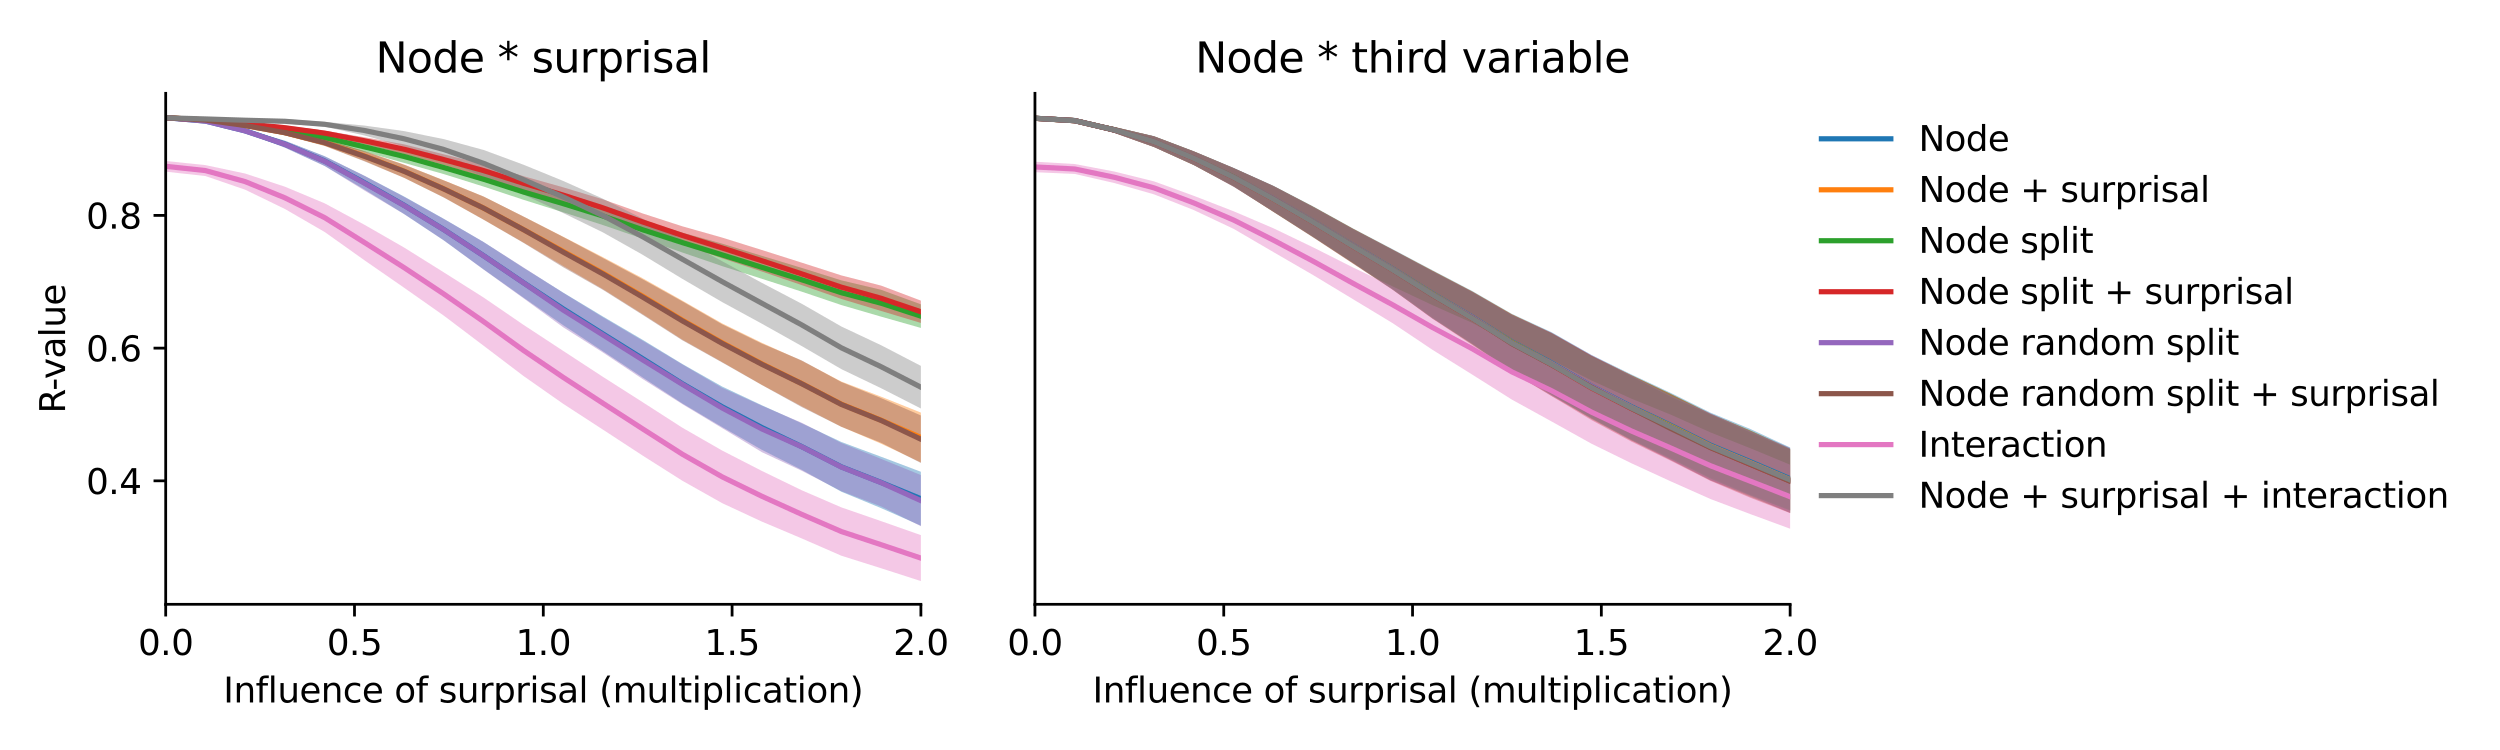 <?xml version="1.0" encoding="utf-8" standalone="no"?>
<!DOCTYPE svg PUBLIC "-//W3C//DTD SVG 1.1//EN"
  "http://www.w3.org/Graphics/SVG/1.1/DTD/svg11.dtd">
<svg xmlns:xlink="http://www.w3.org/1999/xlink" width="720pt" height="216pt" viewBox="0 0 720 216" xmlns="http://www.w3.org/2000/svg" version="1.1">
 <defs>
  <style type="text/css">*{stroke-linejoin: round; stroke-linecap: butt}</style>
 </defs>
 <g id="figure_1">
  <g id="patch_1">
   <path d="M 0 216 
L 720 216 
L 720 0 
L 0 0 
z
" style="fill: #ffffff"/>
  </g>
  <g id="axes_1">
   <g id="patch_2">
    <path d="M 47.72 174.04 
L 265.215 174.04 
L 265.215 26.88 
L 47.72 26.88 
z
" style="fill: #ffffff"/>
   </g>
   <g id="PolyCollection_1">
    <path d="M 47.72 33.569 
L 47.72 34.201 
L 59.167 35.24 
L 70.614 38.152 
L 82.061 42.5 
L 93.508 47.788 
L 104.956 54.588 
L 116.403 61.65 
L 127.85 69.247 
L 139.297 77.588 
L 150.744 85.704 
L 162.191 93.646 
L 173.638 101.164 
L 185.085 108.717 
L 196.532 116.21 
L 207.979 122.993 
L 219.427 129.558 
L 230.874 135.312 
L 242.321 141.621 
L 253.768 146.35 
L 265.215 151.401 
L 265.215 135.866 
L 265.215 135.866 
L 253.768 131.548 
L 242.321 127.294 
L 230.874 121.908 
L 219.427 116.721 
L 207.979 111.325 
L 196.532 104.841 
L 185.085 97.871 
L 173.638 91.15 
L 162.191 84.263 
L 150.744 77.118 
L 139.297 69.728 
L 127.85 63.036 
L 116.403 56.607 
L 104.956 50.636 
L 93.508 44.972 
L 82.061 40.522 
L 70.614 37.219 
L 59.167 34.47 
L 47.72 33.569 
z
" clip-path="url(#p996a984c5a)" style="fill: #1f77b4; fill-opacity: 0.4"/>
   </g>
   <g id="PolyCollection_2">
    <path d="M 47.72 33.581 
L 47.72 34.223 
L 59.167 34.989 
L 70.614 36.573 
L 82.061 38.958 
L 93.508 42.008 
L 104.956 46.34 
L 116.403 51.205 
L 127.85 56.854 
L 139.297 63.262 
L 150.744 69.837 
L 162.191 76.604 
L 173.638 83.268 
L 185.085 90.475 
L 196.532 97.828 
L 207.979 104.267 
L 219.427 110.842 
L 230.874 116.995 
L 242.321 122.903 
L 253.768 127.798 
L 265.215 133.172 
L 265.215 118.822 
L 265.215 118.822 
L 253.768 114.246 
L 242.321 109.896 
L 230.874 103.894 
L 219.427 98.734 
L 207.979 93.142 
L 196.532 86.594 
L 185.085 80.14 
L 173.638 74.07 
L 162.191 68.169 
L 150.744 62.374 
L 139.297 56.62 
L 127.85 51.948 
L 116.403 47.408 
L 104.956 43.527 
L 93.508 40.11 
L 82.061 37.456 
L 70.614 35.711 
L 59.167 34.137 
L 47.72 33.581 
z
" clip-path="url(#p996a984c5a)" style="fill: #ff7f0e; fill-opacity: 0.4"/>
   </g>
   <g id="PolyCollection_3">
    <path d="M 47.72 33.586 
L 47.72 34.217 
L 59.167 35.044 
L 70.614 36.494 
L 82.061 38.425 
L 93.508 40.63 
L 104.956 43.727 
L 116.403 46.923 
L 127.85 50.154 
L 139.297 53.745 
L 150.744 57.538 
L 162.191 61.138 
L 173.638 64.821 
L 185.085 68.744 
L 196.532 72.73 
L 207.979 76.648 
L 219.427 80.296 
L 230.874 83.99 
L 242.321 87.861 
L 253.768 91.2 
L 265.215 94.447 
L 265.215 87.654 
L 265.215 87.654 
L 253.768 83.46 
L 242.321 80.747 
L 230.874 77.144 
L 219.427 73.681 
L 207.979 70.168 
L 196.532 67.015 
L 185.085 63.604 
L 173.638 59.603 
L 162.191 56.155 
L 150.744 53.043 
L 139.297 49.517 
L 127.85 46.385 
L 116.403 43.223 
L 104.956 40.859 
L 93.508 38.571 
L 82.061 36.835 
L 70.614 35.631 
L 59.167 34.256 
L 47.72 33.586 
z
" clip-path="url(#p996a984c5a)" style="fill: #2ca02c; fill-opacity: 0.4"/>
   </g>
   <g id="PolyCollection_4">
    <path d="M 47.72 33.596 
L 47.72 34.236 
L 59.167 34.953 
L 70.614 36.036 
L 82.061 37.464 
L 93.508 39.027 
L 104.956 41.574 
L 116.403 44.382 
L 127.85 47.496 
L 139.297 51.014 
L 150.744 54.816 
L 162.191 58.438 
L 173.638 62.318 
L 185.085 66.374 
L 196.532 70.438 
L 207.979 74.398 
L 219.427 78.206 
L 230.874 82.108 
L 242.321 86.109 
L 253.768 89.569 
L 265.215 93.008 
L 265.215 86.58 
L 265.215 86.58 
L 253.768 82.259 
L 242.321 79.32 
L 230.874 75.636 
L 219.427 72.006 
L 207.979 68.421 
L 196.532 65.181 
L 185.085 61.473 
L 173.638 57.415 
L 162.191 53.948 
L 150.744 50.733 
L 139.297 47.268 
L 127.85 44.465 
L 116.403 41.583 
L 104.956 39.524 
L 93.508 37.659 
L 82.061 36.114 
L 70.614 35.213 
L 59.167 34.116 
L 47.72 33.596 
z
" clip-path="url(#p996a984c5a)" style="fill: #d62728; fill-opacity: 0.4"/>
   </g>
   <g id="PolyCollection_5">
    <path d="M 47.72 33.581 
L 47.72 34.209 
L 59.167 35.249 
L 70.614 38.164 
L 82.061 42.551 
L 93.508 47.826 
L 104.956 54.882 
L 116.403 61.674 
L 127.85 69.256 
L 139.297 77.657 
L 150.744 85.891 
L 162.191 94.249 
L 173.638 101.522 
L 185.085 109.165 
L 196.532 116.402 
L 207.979 123.298 
L 219.427 130.233 
L 230.874 135.577 
L 242.321 141.467 
L 253.768 145.864 
L 265.215 151.555 
L 265.215 136.82 
L 265.215 136.82 
L 253.768 132.164 
L 242.321 127.584 
L 230.874 121.744 
L 219.427 116.854 
L 207.979 111.694 
L 196.532 104.966 
L 185.085 98.126 
L 173.638 91.382 
L 162.191 84.335 
L 150.744 77.008 
L 139.297 69.722 
L 127.85 63.095 
L 116.403 56.719 
L 104.956 50.63 
L 93.508 45.067 
L 82.061 40.554 
L 70.614 37.251 
L 59.167 34.501 
L 47.72 33.581 
z
" clip-path="url(#p996a984c5a)" style="fill: #9467bd; fill-opacity: 0.4"/>
   </g>
   <g id="PolyCollection_6">
    <path d="M 47.72 33.593 
L 47.72 34.231 
L 59.167 34.997 
L 70.614 36.596 
L 82.061 38.98 
L 93.508 42.041 
L 104.956 46.466 
L 116.403 51.239 
L 127.85 56.912 
L 139.297 63.294 
L 150.744 69.939 
L 162.191 76.967 
L 173.638 83.477 
L 185.085 90.694 
L 196.532 98.026 
L 207.979 104.4 
L 219.427 110.9 
L 230.874 117.228 
L 242.321 122.938 
L 253.768 127.538 
L 265.215 133.339 
L 265.215 119.656 
L 265.215 119.656 
L 253.768 114.66 
L 242.321 110.036 
L 230.874 103.791 
L 219.427 98.96 
L 207.979 93.393 
L 196.532 86.813 
L 185.085 80.441 
L 173.638 74.327 
L 162.191 68.245 
L 150.744 62.347 
L 139.297 56.615 
L 127.85 51.973 
L 116.403 47.454 
L 104.956 43.561 
L 93.508 40.149 
L 82.061 37.469 
L 70.614 35.726 
L 59.167 34.165 
L 47.72 33.593 
z
" clip-path="url(#p996a984c5a)" style="fill: #8c564b; fill-opacity: 0.4"/>
   </g>
   <g id="PolyCollection_7">
    <path d="M 47.72 46.365 
L 47.72 49.442 
L 59.167 50.704 
L 70.614 54.639 
L 82.061 60.193 
L 93.508 66.82 
L 104.956 74.956 
L 116.403 82.883 
L 127.85 90.929 
L 139.297 99.585 
L 150.744 108.272 
L 162.191 116.293 
L 173.638 123.732 
L 185.085 131.212 
L 196.532 138.463 
L 207.979 144.906 
L 219.427 150.228 
L 230.874 155.058 
L 242.321 160.053 
L 253.768 163.664 
L 265.215 167.351 
L 265.215 154.12 
L 265.215 154.12 
L 253.768 150.092 
L 242.321 146.128 
L 230.874 141.189 
L 219.427 135.633 
L 207.979 129.758 
L 196.532 123.191 
L 185.085 115.829 
L 173.638 108.536 
L 162.191 101.054 
L 150.744 93.542 
L 139.297 85.703 
L 127.85 78.462 
L 116.403 71.302 
L 104.956 64.729 
L 93.508 58.562 
L 82.061 53.77 
L 70.614 49.98 
L 59.167 47.554 
L 47.72 46.365 
z
" clip-path="url(#p996a984c5a)" style="fill: #e377c2; fill-opacity: 0.4"/>
   </g>
   <g id="PolyCollection_8">
    <path d="M 47.72 33.592 
L 47.72 34.249 
L 59.167 34.686 
L 70.614 34.991 
L 82.061 35.564 
L 93.508 36.482 
L 104.956 39.02 
L 116.403 42.199 
L 127.85 46.061 
L 139.297 50.909 
L 150.744 56.031 
L 162.191 61.357 
L 173.638 66.93 
L 185.085 73.378 
L 196.532 80.322 
L 207.979 86.998 
L 219.427 93.234 
L 230.874 99.651 
L 242.321 106.318 
L 253.768 111.815 
L 265.215 117.65 
L 265.215 105.377 
L 265.215 105.377 
L 253.768 99.432 
L 242.321 94.038 
L 230.874 87.468 
L 219.427 81.471 
L 207.979 75.231 
L 196.532 69.007 
L 185.085 62.97 
L 173.638 57.233 
L 162.191 52.109 
L 150.744 47.433 
L 139.297 43.199 
L 127.85 40.075 
L 116.403 37.762 
L 104.956 36.16 
L 93.508 35.109 
L 82.061 34.3 
L 70.614 34.263 
L 59.167 33.827 
L 47.72 33.592 
z
" clip-path="url(#p996a984c5a)" style="fill: #7f7f7f; fill-opacity: 0.4"/>
   </g>
   <g id="matplotlib.axis_1">
    <g id="xtick_1">
     <g id="line2d_1">
      <defs>
       <path id="m69eed1c8cd" d="M 0 0 
L 0 3.5 
" style="stroke: #000000; stroke-width: 0.8"/>
      </defs>
      <g>
       <use xlink:href="#m69eed1c8cd" x="47.72" y="174.04" style="stroke: #000000; stroke-width: 0.8"/>
      </g>
     </g>
     <g id="text_1">
      <!-- 0.0 -->
      <g transform="translate(39.768 188.638)scale(0.1 -0.1)">
       <defs>
        <path id="DejaVuSans-30" d="M 2034 4250 
Q 1547 4250 1301 3770 
Q 1056 3291 1056 2328 
Q 1056 1369 1301 889 
Q 1547 409 2034 409 
Q 2525 409 2770 889 
Q 3016 1369 3016 2328 
Q 3016 3291 2770 3770 
Q 2525 4250 2034 4250 
z
M 2034 4750 
Q 2819 4750 3233 4129 
Q 3647 3509 3647 2328 
Q 3647 1150 3233 529 
Q 2819 -91 2034 -91 
Q 1250 -91 836 529 
Q 422 1150 422 2328 
Q 422 3509 836 4129 
Q 1250 4750 2034 4750 
z
" transform="scale(0.016)"/>
        <path id="DejaVuSans-2e" d="M 684 794 
L 1344 794 
L 1344 0 
L 684 0 
L 684 794 
z
" transform="scale(0.016)"/>
       </defs>
       <use xlink:href="#DejaVuSans-30"/>
       <use xlink:href="#DejaVuSans-2e" x="63.623"/>
       <use xlink:href="#DejaVuSans-30" x="95.41"/>
      </g>
     </g>
    </g>
    <g id="xtick_2">
     <g id="line2d_2">
      <g>
       <use xlink:href="#m69eed1c8cd" x="102.094" y="174.04" style="stroke: #000000; stroke-width: 0.8"/>
      </g>
     </g>
     <g id="text_2">
      <!-- 0.5 -->
      <g transform="translate(94.142 188.638)scale(0.1 -0.1)">
       <defs>
        <path id="DejaVuSans-35" d="M 691 4666 
L 3169 4666 
L 3169 4134 
L 1269 4134 
L 1269 2991 
Q 1406 3038 1543 3061 
Q 1681 3084 1819 3084 
Q 2600 3084 3056 2656 
Q 3513 2228 3513 1497 
Q 3513 744 3044 326 
Q 2575 -91 1722 -91 
Q 1428 -91 1123 -41 
Q 819 9 494 109 
L 494 744 
Q 775 591 1075 516 
Q 1375 441 1709 441 
Q 2250 441 2565 725 
Q 2881 1009 2881 1497 
Q 2881 1984 2565 2268 
Q 2250 2553 1709 2553 
Q 1456 2553 1204 2497 
Q 953 2441 691 2322 
L 691 4666 
z
" transform="scale(0.016)"/>
       </defs>
       <use xlink:href="#DejaVuSans-30"/>
       <use xlink:href="#DejaVuSans-2e" x="63.623"/>
       <use xlink:href="#DejaVuSans-35" x="95.41"/>
      </g>
     </g>
    </g>
    <g id="xtick_3">
     <g id="line2d_3">
      <g>
       <use xlink:href="#m69eed1c8cd" x="156.468" y="174.04" style="stroke: #000000; stroke-width: 0.8"/>
      </g>
     </g>
     <g id="text_3">
      <!-- 1.0 -->
      <g transform="translate(148.516 188.638)scale(0.1 -0.1)">
       <defs>
        <path id="DejaVuSans-31" d="M 794 531 
L 1825 531 
L 1825 4091 
L 703 3866 
L 703 4441 
L 1819 4666 
L 2450 4666 
L 2450 531 
L 3481 531 
L 3481 0 
L 794 0 
L 794 531 
z
" transform="scale(0.016)"/>
       </defs>
       <use xlink:href="#DejaVuSans-31"/>
       <use xlink:href="#DejaVuSans-2e" x="63.623"/>
       <use xlink:href="#DejaVuSans-30" x="95.41"/>
      </g>
     </g>
    </g>
    <g id="xtick_4">
     <g id="line2d_4">
      <g>
       <use xlink:href="#m69eed1c8cd" x="210.841" y="174.04" style="stroke: #000000; stroke-width: 0.8"/>
      </g>
     </g>
     <g id="text_4">
      <!-- 1.5 -->
      <g transform="translate(202.89 188.638)scale(0.1 -0.1)">
       <use xlink:href="#DejaVuSans-31"/>
       <use xlink:href="#DejaVuSans-2e" x="63.623"/>
       <use xlink:href="#DejaVuSans-35" x="95.41"/>
      </g>
     </g>
    </g>
    <g id="xtick_5">
     <g id="line2d_5">
      <g>
       <use xlink:href="#m69eed1c8cd" x="265.215" y="174.04" style="stroke: #000000; stroke-width: 0.8"/>
      </g>
     </g>
     <g id="text_5">
      <!-- 2.0 -->
      <g transform="translate(257.263 188.638)scale(0.1 -0.1)">
       <defs>
        <path id="DejaVuSans-32" d="M 1228 531 
L 3431 531 
L 3431 0 
L 469 0 
L 469 531 
Q 828 903 1448 1529 
Q 2069 2156 2228 2338 
Q 2531 2678 2651 2914 
Q 2772 3150 2772 3378 
Q 2772 3750 2511 3984 
Q 2250 4219 1831 4219 
Q 1534 4219 1204 4116 
Q 875 4013 500 3803 
L 500 4441 
Q 881 4594 1212 4672 
Q 1544 4750 1819 4750 
Q 2544 4750 2975 4387 
Q 3406 4025 3406 3419 
Q 3406 3131 3298 2873 
Q 3191 2616 2906 2266 
Q 2828 2175 2409 1742 
Q 1991 1309 1228 531 
z
" transform="scale(0.016)"/>
       </defs>
       <use xlink:href="#DejaVuSans-32"/>
       <use xlink:href="#DejaVuSans-2e" x="63.623"/>
       <use xlink:href="#DejaVuSans-30" x="95.41"/>
      </g>
     </g>
    </g>
    <g id="text_6">
     <!-- Influence of surprisal (multiplication) -->
     <g transform="translate(64.321 202.317)scale(0.1 -0.1)">
      <defs>
       <path id="DejaVuSans-49" d="M 628 4666 
L 1259 4666 
L 1259 0 
L 628 0 
L 628 4666 
z
" transform="scale(0.016)"/>
       <path id="DejaVuSans-6e" d="M 3513 2113 
L 3513 0 
L 2938 0 
L 2938 2094 
Q 2938 2591 2744 2837 
Q 2550 3084 2163 3084 
Q 1697 3084 1428 2787 
Q 1159 2491 1159 1978 
L 1159 0 
L 581 0 
L 581 3500 
L 1159 3500 
L 1159 2956 
Q 1366 3272 1645 3428 
Q 1925 3584 2291 3584 
Q 2894 3584 3203 3211 
Q 3513 2838 3513 2113 
z
" transform="scale(0.016)"/>
       <path id="DejaVuSans-66" d="M 2375 4863 
L 2375 4384 
L 1825 4384 
Q 1516 4384 1395 4259 
Q 1275 4134 1275 3809 
L 1275 3500 
L 2222 3500 
L 2222 3053 
L 1275 3053 
L 1275 0 
L 697 0 
L 697 3053 
L 147 3053 
L 147 3500 
L 697 3500 
L 697 3744 
Q 697 4328 969 4595 
Q 1241 4863 1831 4863 
L 2375 4863 
z
" transform="scale(0.016)"/>
       <path id="DejaVuSans-6c" d="M 603 4863 
L 1178 4863 
L 1178 0 
L 603 0 
L 603 4863 
z
" transform="scale(0.016)"/>
       <path id="DejaVuSans-75" d="M 544 1381 
L 544 3500 
L 1119 3500 
L 1119 1403 
Q 1119 906 1312 657 
Q 1506 409 1894 409 
Q 2359 409 2629 706 
Q 2900 1003 2900 1516 
L 2900 3500 
L 3475 3500 
L 3475 0 
L 2900 0 
L 2900 538 
Q 2691 219 2414 64 
Q 2138 -91 1772 -91 
Q 1169 -91 856 284 
Q 544 659 544 1381 
z
M 1991 3584 
L 1991 3584 
z
" transform="scale(0.016)"/>
       <path id="DejaVuSans-65" d="M 3597 1894 
L 3597 1613 
L 953 1613 
Q 991 1019 1311 708 
Q 1631 397 2203 397 
Q 2534 397 2845 478 
Q 3156 559 3463 722 
L 3463 178 
Q 3153 47 2828 -22 
Q 2503 -91 2169 -91 
Q 1331 -91 842 396 
Q 353 884 353 1716 
Q 353 2575 817 3079 
Q 1281 3584 2069 3584 
Q 2775 3584 3186 3129 
Q 3597 2675 3597 1894 
z
M 3022 2063 
Q 3016 2534 2758 2815 
Q 2500 3097 2075 3097 
Q 1594 3097 1305 2825 
Q 1016 2553 972 2059 
L 3022 2063 
z
" transform="scale(0.016)"/>
       <path id="DejaVuSans-63" d="M 3122 3366 
L 3122 2828 
Q 2878 2963 2633 3030 
Q 2388 3097 2138 3097 
Q 1578 3097 1268 2742 
Q 959 2388 959 1747 
Q 959 1106 1268 751 
Q 1578 397 2138 397 
Q 2388 397 2633 464 
Q 2878 531 3122 666 
L 3122 134 
Q 2881 22 2623 -34 
Q 2366 -91 2075 -91 
Q 1284 -91 818 406 
Q 353 903 353 1747 
Q 353 2603 823 3093 
Q 1294 3584 2113 3584 
Q 2378 3584 2631 3529 
Q 2884 3475 3122 3366 
z
" transform="scale(0.016)"/>
       <path id="DejaVuSans-20" transform="scale(0.016)"/>
       <path id="DejaVuSans-6f" d="M 1959 3097 
Q 1497 3097 1228 2736 
Q 959 2375 959 1747 
Q 959 1119 1226 758 
Q 1494 397 1959 397 
Q 2419 397 2687 759 
Q 2956 1122 2956 1747 
Q 2956 2369 2687 2733 
Q 2419 3097 1959 3097 
z
M 1959 3584 
Q 2709 3584 3137 3096 
Q 3566 2609 3566 1747 
Q 3566 888 3137 398 
Q 2709 -91 1959 -91 
Q 1206 -91 779 398 
Q 353 888 353 1747 
Q 353 2609 779 3096 
Q 1206 3584 1959 3584 
z
" transform="scale(0.016)"/>
       <path id="DejaVuSans-73" d="M 2834 3397 
L 2834 2853 
Q 2591 2978 2328 3040 
Q 2066 3103 1784 3103 
Q 1356 3103 1142 2972 
Q 928 2841 928 2578 
Q 928 2378 1081 2264 
Q 1234 2150 1697 2047 
L 1894 2003 
Q 2506 1872 2764 1633 
Q 3022 1394 3022 966 
Q 3022 478 2636 193 
Q 2250 -91 1575 -91 
Q 1294 -91 989 -36 
Q 684 19 347 128 
L 347 722 
Q 666 556 975 473 
Q 1284 391 1588 391 
Q 1994 391 2212 530 
Q 2431 669 2431 922 
Q 2431 1156 2273 1281 
Q 2116 1406 1581 1522 
L 1381 1569 
Q 847 1681 609 1914 
Q 372 2147 372 2553 
Q 372 3047 722 3315 
Q 1072 3584 1716 3584 
Q 2034 3584 2315 3537 
Q 2597 3491 2834 3397 
z
" transform="scale(0.016)"/>
       <path id="DejaVuSans-72" d="M 2631 2963 
Q 2534 3019 2420 3045 
Q 2306 3072 2169 3072 
Q 1681 3072 1420 2755 
Q 1159 2438 1159 1844 
L 1159 0 
L 581 0 
L 581 3500 
L 1159 3500 
L 1159 2956 
Q 1341 3275 1631 3429 
Q 1922 3584 2338 3584 
Q 2397 3584 2469 3576 
Q 2541 3569 2628 3553 
L 2631 2963 
z
" transform="scale(0.016)"/>
       <path id="DejaVuSans-70" d="M 1159 525 
L 1159 -1331 
L 581 -1331 
L 581 3500 
L 1159 3500 
L 1159 2969 
Q 1341 3281 1617 3432 
Q 1894 3584 2278 3584 
Q 2916 3584 3314 3078 
Q 3713 2572 3713 1747 
Q 3713 922 3314 415 
Q 2916 -91 2278 -91 
Q 1894 -91 1617 61 
Q 1341 213 1159 525 
z
M 3116 1747 
Q 3116 2381 2855 2742 
Q 2594 3103 2138 3103 
Q 1681 3103 1420 2742 
Q 1159 2381 1159 1747 
Q 1159 1113 1420 752 
Q 1681 391 2138 391 
Q 2594 391 2855 752 
Q 3116 1113 3116 1747 
z
" transform="scale(0.016)"/>
       <path id="DejaVuSans-69" d="M 603 3500 
L 1178 3500 
L 1178 0 
L 603 0 
L 603 3500 
z
M 603 4863 
L 1178 4863 
L 1178 4134 
L 603 4134 
L 603 4863 
z
" transform="scale(0.016)"/>
       <path id="DejaVuSans-61" d="M 2194 1759 
Q 1497 1759 1228 1600 
Q 959 1441 959 1056 
Q 959 750 1161 570 
Q 1363 391 1709 391 
Q 2188 391 2477 730 
Q 2766 1069 2766 1631 
L 2766 1759 
L 2194 1759 
z
M 3341 1997 
L 3341 0 
L 2766 0 
L 2766 531 
Q 2569 213 2275 61 
Q 1981 -91 1556 -91 
Q 1019 -91 701 211 
Q 384 513 384 1019 
Q 384 1609 779 1909 
Q 1175 2209 1959 2209 
L 2766 2209 
L 2766 2266 
Q 2766 2663 2505 2880 
Q 2244 3097 1772 3097 
Q 1472 3097 1187 3025 
Q 903 2953 641 2809 
L 641 3341 
Q 956 3463 1253 3523 
Q 1550 3584 1831 3584 
Q 2591 3584 2966 3190 
Q 3341 2797 3341 1997 
z
" transform="scale(0.016)"/>
       <path id="DejaVuSans-28" d="M 1984 4856 
Q 1566 4138 1362 3434 
Q 1159 2731 1159 2009 
Q 1159 1288 1364 580 
Q 1569 -128 1984 -844 
L 1484 -844 
Q 1016 -109 783 600 
Q 550 1309 550 2009 
Q 550 2706 781 3412 
Q 1013 4119 1484 4856 
L 1984 4856 
z
" transform="scale(0.016)"/>
       <path id="DejaVuSans-6d" d="M 3328 2828 
Q 3544 3216 3844 3400 
Q 4144 3584 4550 3584 
Q 5097 3584 5394 3201 
Q 5691 2819 5691 2113 
L 5691 0 
L 5113 0 
L 5113 2094 
Q 5113 2597 4934 2840 
Q 4756 3084 4391 3084 
Q 3944 3084 3684 2787 
Q 3425 2491 3425 1978 
L 3425 0 
L 2847 0 
L 2847 2094 
Q 2847 2600 2669 2842 
Q 2491 3084 2119 3084 
Q 1678 3084 1418 2786 
Q 1159 2488 1159 1978 
L 1159 0 
L 581 0 
L 581 3500 
L 1159 3500 
L 1159 2956 
Q 1356 3278 1631 3431 
Q 1906 3584 2284 3584 
Q 2666 3584 2933 3390 
Q 3200 3197 3328 2828 
z
" transform="scale(0.016)"/>
       <path id="DejaVuSans-74" d="M 1172 4494 
L 1172 3500 
L 2356 3500 
L 2356 3053 
L 1172 3053 
L 1172 1153 
Q 1172 725 1289 603 
Q 1406 481 1766 481 
L 2356 481 
L 2356 0 
L 1766 0 
Q 1100 0 847 248 
Q 594 497 594 1153 
L 594 3053 
L 172 3053 
L 172 3500 
L 594 3500 
L 594 4494 
L 1172 4494 
z
" transform="scale(0.016)"/>
       <path id="DejaVuSans-29" d="M 513 4856 
L 1013 4856 
Q 1481 4119 1714 3412 
Q 1947 2706 1947 2009 
Q 1947 1309 1714 600 
Q 1481 -109 1013 -844 
L 513 -844 
Q 928 -128 1133 580 
Q 1338 1288 1338 2009 
Q 1338 2731 1133 3434 
Q 928 4138 513 4856 
z
" transform="scale(0.016)"/>
      </defs>
      <use xlink:href="#DejaVuSans-49"/>
      <use xlink:href="#DejaVuSans-6e" x="29.492"/>
      <use xlink:href="#DejaVuSans-66" x="92.871"/>
      <use xlink:href="#DejaVuSans-6c" x="128.076"/>
      <use xlink:href="#DejaVuSans-75" x="155.859"/>
      <use xlink:href="#DejaVuSans-65" x="219.238"/>
      <use xlink:href="#DejaVuSans-6e" x="280.762"/>
      <use xlink:href="#DejaVuSans-63" x="344.141"/>
      <use xlink:href="#DejaVuSans-65" x="399.121"/>
      <use xlink:href="#DejaVuSans-20" x="460.645"/>
      <use xlink:href="#DejaVuSans-6f" x="492.432"/>
      <use xlink:href="#DejaVuSans-66" x="553.613"/>
      <use xlink:href="#DejaVuSans-20" x="588.818"/>
      <use xlink:href="#DejaVuSans-73" x="620.605"/>
      <use xlink:href="#DejaVuSans-75" x="672.705"/>
      <use xlink:href="#DejaVuSans-72" x="736.084"/>
      <use xlink:href="#DejaVuSans-70" x="777.197"/>
      <use xlink:href="#DejaVuSans-72" x="840.674"/>
      <use xlink:href="#DejaVuSans-69" x="881.787"/>
      <use xlink:href="#DejaVuSans-73" x="909.57"/>
      <use xlink:href="#DejaVuSans-61" x="961.67"/>
      <use xlink:href="#DejaVuSans-6c" x="1022.949"/>
      <use xlink:href="#DejaVuSans-20" x="1050.732"/>
      <use xlink:href="#DejaVuSans-28" x="1082.52"/>
      <use xlink:href="#DejaVuSans-6d" x="1121.533"/>
      <use xlink:href="#DejaVuSans-75" x="1218.945"/>
      <use xlink:href="#DejaVuSans-6c" x="1282.324"/>
      <use xlink:href="#DejaVuSans-74" x="1310.107"/>
      <use xlink:href="#DejaVuSans-69" x="1349.316"/>
      <use xlink:href="#DejaVuSans-70" x="1377.1"/>
      <use xlink:href="#DejaVuSans-6c" x="1440.576"/>
      <use xlink:href="#DejaVuSans-69" x="1468.359"/>
      <use xlink:href="#DejaVuSans-63" x="1496.143"/>
      <use xlink:href="#DejaVuSans-61" x="1551.123"/>
      <use xlink:href="#DejaVuSans-74" x="1612.402"/>
      <use xlink:href="#DejaVuSans-69" x="1651.611"/>
      <use xlink:href="#DejaVuSans-6f" x="1679.395"/>
      <use xlink:href="#DejaVuSans-6e" x="1740.576"/>
      <use xlink:href="#DejaVuSans-29" x="1803.955"/>
     </g>
    </g>
   </g>
   <g id="matplotlib.axis_2">
    <g id="ytick_1">
     <g id="line2d_6">
      <defs>
       <path id="mddae60e1ec" d="M 0 0 
L -3.5 0 
" style="stroke: #000000; stroke-width: 0.8"/>
      </defs>
      <g>
       <use xlink:href="#mddae60e1ec" x="47.72" y="138.48" style="stroke: #000000; stroke-width: 0.8"/>
      </g>
     </g>
     <g id="text_7">
      <!-- 0.4 -->
      <g transform="translate(24.817 142.28)scale(0.1 -0.1)">
       <defs>
        <path id="DejaVuSans-34" d="M 2419 4116 
L 825 1625 
L 2419 1625 
L 2419 4116 
z
M 2253 4666 
L 3047 4666 
L 3047 1625 
L 3713 1625 
L 3713 1100 
L 3047 1100 
L 3047 0 
L 2419 0 
L 2419 1100 
L 313 1100 
L 313 1709 
L 2253 4666 
z
" transform="scale(0.016)"/>
       </defs>
       <use xlink:href="#DejaVuSans-30"/>
       <use xlink:href="#DejaVuSans-2e" x="63.623"/>
       <use xlink:href="#DejaVuSans-34" x="95.41"/>
      </g>
     </g>
    </g>
    <g id="ytick_2">
     <g id="line2d_7">
      <g>
       <use xlink:href="#mddae60e1ec" x="47.72" y="100.26" style="stroke: #000000; stroke-width: 0.8"/>
      </g>
     </g>
     <g id="text_8">
      <!-- 0.6 -->
      <g transform="translate(24.817 104.059)scale(0.1 -0.1)">
       <defs>
        <path id="DejaVuSans-36" d="M 2113 2584 
Q 1688 2584 1439 2293 
Q 1191 2003 1191 1497 
Q 1191 994 1439 701 
Q 1688 409 2113 409 
Q 2538 409 2786 701 
Q 3034 994 3034 1497 
Q 3034 2003 2786 2293 
Q 2538 2584 2113 2584 
z
M 3366 4563 
L 3366 3988 
Q 3128 4100 2886 4159 
Q 2644 4219 2406 4219 
Q 1781 4219 1451 3797 
Q 1122 3375 1075 2522 
Q 1259 2794 1537 2939 
Q 1816 3084 2150 3084 
Q 2853 3084 3261 2657 
Q 3669 2231 3669 1497 
Q 3669 778 3244 343 
Q 2819 -91 2113 -91 
Q 1303 -91 875 529 
Q 447 1150 447 2328 
Q 447 3434 972 4092 
Q 1497 4750 2381 4750 
Q 2619 4750 2861 4703 
Q 3103 4656 3366 4563 
z
" transform="scale(0.016)"/>
       </defs>
       <use xlink:href="#DejaVuSans-30"/>
       <use xlink:href="#DejaVuSans-2e" x="63.623"/>
       <use xlink:href="#DejaVuSans-36" x="95.41"/>
      </g>
     </g>
    </g>
    <g id="ytick_3">
     <g id="line2d_8">
      <g>
       <use xlink:href="#mddae60e1ec" x="47.72" y="62.039" style="stroke: #000000; stroke-width: 0.8"/>
      </g>
     </g>
     <g id="text_9">
      <!-- 0.8 -->
      <g transform="translate(24.817 65.839)scale(0.1 -0.1)">
       <defs>
        <path id="DejaVuSans-38" d="M 2034 2216 
Q 1584 2216 1326 1975 
Q 1069 1734 1069 1313 
Q 1069 891 1326 650 
Q 1584 409 2034 409 
Q 2484 409 2743 651 
Q 3003 894 3003 1313 
Q 3003 1734 2745 1975 
Q 2488 2216 2034 2216 
z
M 1403 2484 
Q 997 2584 770 2862 
Q 544 3141 544 3541 
Q 544 4100 942 4425 
Q 1341 4750 2034 4750 
Q 2731 4750 3128 4425 
Q 3525 4100 3525 3541 
Q 3525 3141 3298 2862 
Q 3072 2584 2669 2484 
Q 3125 2378 3379 2068 
Q 3634 1759 3634 1313 
Q 3634 634 3220 271 
Q 2806 -91 2034 -91 
Q 1263 -91 848 271 
Q 434 634 434 1313 
Q 434 1759 690 2068 
Q 947 2378 1403 2484 
z
M 1172 3481 
Q 1172 3119 1398 2916 
Q 1625 2713 2034 2713 
Q 2441 2713 2670 2916 
Q 2900 3119 2900 3481 
Q 2900 3844 2670 4047 
Q 2441 4250 2034 4250 
Q 1625 4250 1398 4047 
Q 1172 3844 1172 3481 
z
" transform="scale(0.016)"/>
       </defs>
       <use xlink:href="#DejaVuSans-30"/>
       <use xlink:href="#DejaVuSans-2e" x="63.623"/>
       <use xlink:href="#DejaVuSans-38" x="95.41"/>
      </g>
     </g>
    </g>
    <g id="text_10">
     <!-- R-value -->
     <g transform="translate(18.737 119.065)rotate(-90)scale(0.1 -0.1)">
      <defs>
       <path id="DejaVuSans-52" d="M 2841 2188 
Q 3044 2119 3236 1894 
Q 3428 1669 3622 1275 
L 4263 0 
L 3584 0 
L 2988 1197 
Q 2756 1666 2539 1819 
Q 2322 1972 1947 1972 
L 1259 1972 
L 1259 0 
L 628 0 
L 628 4666 
L 2053 4666 
Q 2853 4666 3247 4331 
Q 3641 3997 3641 3322 
Q 3641 2881 3436 2590 
Q 3231 2300 2841 2188 
z
M 1259 4147 
L 1259 2491 
L 2053 2491 
Q 2509 2491 2742 2702 
Q 2975 2913 2975 3322 
Q 2975 3731 2742 3939 
Q 2509 4147 2053 4147 
L 1259 4147 
z
" transform="scale(0.016)"/>
       <path id="DejaVuSans-2d" d="M 313 2009 
L 1997 2009 
L 1997 1497 
L 313 1497 
L 313 2009 
z
" transform="scale(0.016)"/>
       <path id="DejaVuSans-76" d="M 191 3500 
L 800 3500 
L 1894 563 
L 2988 3500 
L 3597 3500 
L 2284 0 
L 1503 0 
L 191 3500 
z
" transform="scale(0.016)"/>
      </defs>
      <use xlink:href="#DejaVuSans-52"/>
      <use xlink:href="#DejaVuSans-2d" x="65.482"/>
      <use xlink:href="#DejaVuSans-76" x="98.941"/>
      <use xlink:href="#DejaVuSans-61" x="158.121"/>
      <use xlink:href="#DejaVuSans-6c" x="219.4"/>
      <use xlink:href="#DejaVuSans-75" x="247.184"/>
      <use xlink:href="#DejaVuSans-65" x="310.562"/>
     </g>
    </g>
   </g>
   <g id="line2d_9">
    <path d="M 47.72 33.885 
L 59.167 34.855 
L 70.614 37.686 
L 82.061 41.511 
L 93.508 46.38 
L 104.956 52.612 
L 116.403 59.128 
L 127.85 66.142 
L 139.297 73.658 
L 150.744 81.411 
L 162.191 88.955 
L 173.638 96.157 
L 185.085 103.294 
L 196.532 110.525 
L 207.979 117.159 
L 219.427 123.139 
L 230.874 128.61 
L 242.321 134.458 
L 253.768 138.949 
L 265.215 143.633 
" clip-path="url(#p996a984c5a)" style="fill: none; stroke: #1f77b4; stroke-width: 1.5; stroke-linecap: square"/>
   </g>
   <g id="line2d_10">
    <path d="M 47.72 33.902 
L 59.167 34.563 
L 70.614 36.142 
L 82.061 38.207 
L 93.508 41.059 
L 104.956 44.933 
L 116.403 49.307 
L 127.85 54.401 
L 139.297 59.941 
L 150.744 66.106 
L 162.191 72.386 
L 173.638 78.669 
L 185.085 85.308 
L 196.532 92.211 
L 207.979 98.704 
L 219.427 104.788 
L 230.874 110.444 
L 242.321 116.399 
L 253.768 121.022 
L 265.215 125.997 
" clip-path="url(#p996a984c5a)" style="fill: none; stroke: #ff7f0e; stroke-width: 1.5; stroke-linecap: square"/>
   </g>
   <g id="line2d_11">
    <path d="M 47.72 33.901 
L 59.167 34.65 
L 70.614 36.062 
L 82.061 37.63 
L 93.508 39.6 
L 104.956 42.293 
L 116.403 45.073 
L 127.85 48.269 
L 139.297 51.631 
L 150.744 55.29 
L 162.191 58.647 
L 173.638 62.212 
L 185.085 66.174 
L 196.532 69.873 
L 207.979 73.408 
L 219.427 76.989 
L 230.874 80.567 
L 242.321 84.304 
L 253.768 87.33 
L 265.215 91.051 
" clip-path="url(#p996a984c5a)" style="fill: none; stroke: #2ca02c; stroke-width: 1.5; stroke-linecap: square"/>
   </g>
   <g id="line2d_12">
    <path d="M 47.72 33.916 
L 59.167 34.534 
L 70.614 35.624 
L 82.061 36.789 
L 93.508 38.343 
L 104.956 40.549 
L 116.403 42.983 
L 127.85 45.98 
L 139.297 49.141 
L 150.744 52.774 
L 162.191 56.193 
L 173.638 59.866 
L 185.085 63.924 
L 196.532 67.81 
L 207.979 71.41 
L 219.427 75.106 
L 230.874 78.872 
L 242.321 82.715 
L 253.768 85.914 
L 265.215 89.794 
" clip-path="url(#p996a984c5a)" style="fill: none; stroke: #d62728; stroke-width: 1.5; stroke-linecap: square"/>
   </g>
   <g id="line2d_13">
    <path d="M 47.72 33.895 
L 59.167 34.875 
L 70.614 37.707 
L 82.061 41.552 
L 93.508 46.447 
L 104.956 52.756 
L 116.403 59.196 
L 127.85 66.176 
L 139.297 73.69 
L 150.744 81.45 
L 162.191 89.292 
L 173.638 96.452 
L 185.085 103.645 
L 196.532 110.684 
L 207.979 117.496 
L 219.427 123.544 
L 230.874 128.66 
L 242.321 134.525 
L 253.768 139.014 
L 265.215 144.188 
" clip-path="url(#p996a984c5a)" style="fill: none; stroke: #9467bd; stroke-width: 1.5; stroke-linecap: square"/>
   </g>
   <g id="line2d_14">
    <path d="M 47.72 33.912 
L 59.167 34.581 
L 70.614 36.161 
L 82.061 38.225 
L 93.508 41.095 
L 104.956 45.013 
L 116.403 49.347 
L 127.85 54.443 
L 139.297 59.954 
L 150.744 66.143 
L 162.191 72.606 
L 173.638 78.902 
L 185.085 85.568 
L 196.532 92.42 
L 207.979 98.896 
L 219.427 104.93 
L 230.874 110.51 
L 242.321 116.487 
L 253.768 121.099 
L 265.215 126.497 
" clip-path="url(#p996a984c5a)" style="fill: none; stroke: #8c564b; stroke-width: 1.5; stroke-linecap: square"/>
   </g>
   <g id="line2d_15">
    <path d="M 47.72 47.903 
L 59.167 49.129 
L 70.614 52.31 
L 82.061 56.981 
L 93.508 62.691 
L 104.956 69.843 
L 116.403 77.093 
L 127.85 84.696 
L 139.297 92.644 
L 150.744 100.907 
L 162.191 108.673 
L 173.638 116.134 
L 185.085 123.521 
L 196.532 130.827 
L 207.979 137.332 
L 219.427 142.93 
L 230.874 148.124 
L 242.321 153.09 
L 253.768 156.878 
L 265.215 160.736 
" clip-path="url(#p996a984c5a)" style="fill: none; stroke: #e377c2; stroke-width: 1.5; stroke-linecap: square"/>
   </g>
   <g id="line2d_16">
    <path d="M 47.72 33.921 
L 59.167 34.257 
L 70.614 34.627 
L 82.061 34.932 
L 93.508 35.795 
L 104.956 37.59 
L 116.403 39.981 
L 127.85 43.068 
L 139.297 47.054 
L 150.744 51.732 
L 162.191 56.733 
L 173.638 62.082 
L 185.085 68.174 
L 196.532 74.665 
L 207.979 81.114 
L 219.427 87.352 
L 230.874 93.559 
L 242.321 100.178 
L 253.768 105.624 
L 265.215 111.513 
" clip-path="url(#p996a984c5a)" style="fill: none; stroke: #7f7f7f; stroke-width: 1.5; stroke-linecap: square"/>
   </g>
   <g id="patch_3">
    <path d="M 47.72 174.04 
L 47.72 26.88 
" style="fill: none; stroke: #000000; stroke-width: 0.8; stroke-linejoin: miter; stroke-linecap: square"/>
   </g>
   <g id="patch_4">
    <path d="M 47.72 174.04 
L 265.215 174.04 
" style="fill: none; stroke: #000000; stroke-width: 0.8; stroke-linejoin: miter; stroke-linecap: square"/>
   </g>
   <g id="text_11">
    <!-- Node * surprisal -->
    <g transform="translate(108.186 20.88)scale(0.12 -0.12)">
     <defs>
      <path id="DejaVuSans-4e" d="M 628 4666 
L 1478 4666 
L 3547 763 
L 3547 4666 
L 4159 4666 
L 4159 0 
L 3309 0 
L 1241 3903 
L 1241 0 
L 628 0 
L 628 4666 
z
" transform="scale(0.016)"/>
      <path id="DejaVuSans-64" d="M 2906 2969 
L 2906 4863 
L 3481 4863 
L 3481 0 
L 2906 0 
L 2906 525 
Q 2725 213 2448 61 
Q 2172 -91 1784 -91 
Q 1150 -91 751 415 
Q 353 922 353 1747 
Q 353 2572 751 3078 
Q 1150 3584 1784 3584 
Q 2172 3584 2448 3432 
Q 2725 3281 2906 2969 
z
M 947 1747 
Q 947 1113 1208 752 
Q 1469 391 1925 391 
Q 2381 391 2643 752 
Q 2906 1113 2906 1747 
Q 2906 2381 2643 2742 
Q 2381 3103 1925 3103 
Q 1469 3103 1208 2742 
Q 947 2381 947 1747 
z
" transform="scale(0.016)"/>
      <path id="DejaVuSans-2a" d="M 3009 3897 
L 1888 3291 
L 3009 2681 
L 2828 2375 
L 1778 3009 
L 1778 1831 
L 1422 1831 
L 1422 3009 
L 372 2375 
L 191 2681 
L 1313 3291 
L 191 3897 
L 372 4206 
L 1422 3572 
L 1422 4750 
L 1778 4750 
L 1778 3572 
L 2828 4206 
L 3009 3897 
z
" transform="scale(0.016)"/>
     </defs>
     <use xlink:href="#DejaVuSans-4e"/>
     <use xlink:href="#DejaVuSans-6f" x="74.805"/>
     <use xlink:href="#DejaVuSans-64" x="135.986"/>
     <use xlink:href="#DejaVuSans-65" x="199.463"/>
     <use xlink:href="#DejaVuSans-20" x="260.986"/>
     <use xlink:href="#DejaVuSans-2a" x="292.773"/>
     <use xlink:href="#DejaVuSans-20" x="342.773"/>
     <use xlink:href="#DejaVuSans-73" x="374.561"/>
     <use xlink:href="#DejaVuSans-75" x="426.66"/>
     <use xlink:href="#DejaVuSans-72" x="490.039"/>
     <use xlink:href="#DejaVuSans-70" x="531.152"/>
     <use xlink:href="#DejaVuSans-72" x="594.629"/>
     <use xlink:href="#DejaVuSans-69" x="635.742"/>
     <use xlink:href="#DejaVuSans-73" x="663.525"/>
     <use xlink:href="#DejaVuSans-61" x="715.625"/>
     <use xlink:href="#DejaVuSans-6c" x="776.904"/>
    </g>
   </g>
  </g>
  <g id="axes_2">
   <g id="patch_5">
    <path d="M 298.065 174.04 
L 515.56 174.04 
L 515.56 26.88 
L 298.065 26.88 
z
" style="fill: #ffffff"/>
   </g>
   <g id="PolyCollection_9">
    <path d="M 298.065 33.707 
L 298.065 34.39 
L 309.512 35.2 
L 320.959 38.238 
L 332.406 42.315 
L 343.853 47.503 
L 355.301 53.592 
L 366.748 60.912 
L 378.195 68.166 
L 389.642 75.586 
L 401.089 83.13 
L 412.536 91.343 
L 423.983 98.82 
L 435.43 106.531 
L 446.877 113.392 
L 458.324 120.197 
L 469.772 126.387 
L 481.219 131.863 
L 492.666 137.576 
L 504.113 142.391 
L 515.56 146.861 
L 515.56 128.884 
L 515.56 128.884 
L 504.113 123.56 
L 492.666 118.867 
L 481.219 113.177 
L 469.772 107.81 
L 458.324 102.223 
L 446.877 95.692 
L 435.43 90.402 
L 423.983 83.801 
L 412.536 77.822 
L 401.089 71.764 
L 389.642 65.774 
L 378.195 59.437 
L 366.748 53.502 
L 355.301 48.372 
L 343.853 43.57 
L 332.406 39.225 
L 320.959 36.566 
L 309.512 34.248 
L 298.065 33.707 
z
" clip-path="url(#pd0727b1d41)" style="fill: #1f77b4; fill-opacity: 0.4"/>
   </g>
   <g id="PolyCollection_10">
    <path d="M 298.065 33.724 
L 298.065 34.407 
L 309.512 35.208 
L 320.959 38.249 
L 332.406 42.331 
L 343.853 47.529 
L 355.301 53.64 
L 366.748 60.965 
L 378.195 68.25 
L 389.642 75.721 
L 401.089 83.252 
L 412.536 91.481 
L 423.983 98.999 
L 435.43 106.727 
L 446.877 113.605 
L 458.324 120.374 
L 469.772 126.583 
L 481.219 132.046 
L 492.666 137.731 
L 504.113 142.565 
L 515.56 146.988 
L 515.56 129.338 
L 515.56 129.338 
L 504.113 123.99 
L 492.666 119.226 
L 481.219 113.472 
L 469.772 108.053 
L 458.324 102.424 
L 446.877 95.906 
L 435.43 90.511 
L 423.983 83.921 
L 412.536 77.922 
L 401.089 71.874 
L 389.642 65.822 
L 378.195 59.499 
L 366.748 53.555 
L 355.301 48.417 
L 343.853 43.598 
L 332.406 39.26 
L 320.959 36.575 
L 309.512 34.272 
L 298.065 33.724 
z
" clip-path="url(#pd0727b1d41)" style="fill: #ff7f0e; fill-opacity: 0.4"/>
   </g>
   <g id="PolyCollection_11">
    <path d="M 298.065 33.715 
L 298.065 34.408 
L 309.512 35.215 
L 320.959 38.245 
L 332.406 42.343 
L 343.853 47.538 
L 355.301 53.624 
L 366.748 60.954 
L 378.195 68.238 
L 389.642 75.713 
L 401.089 83.279 
L 412.536 91.563 
L 423.983 99.096 
L 435.43 106.845 
L 446.877 113.791 
L 458.324 120.683 
L 469.772 126.851 
L 481.219 132.42 
L 492.666 138.251 
L 504.113 143.114 
L 515.56 147.625 
L 515.56 129.15 
L 515.56 129.15 
L 504.113 123.98 
L 492.666 119.162 
L 481.219 113.473 
L 469.772 108.048 
L 458.324 102.479 
L 446.877 95.926 
L 435.43 90.593 
L 423.983 83.991 
L 412.536 78.012 
L 401.089 71.938 
L 389.642 65.909 
L 378.195 59.574 
L 366.748 53.606 
L 355.301 48.439 
L 343.853 43.619 
L 332.406 39.267 
L 320.959 36.595 
L 309.512 34.279 
L 298.065 33.715 
z
" clip-path="url(#pd0727b1d41)" style="fill: #2ca02c; fill-opacity: 0.4"/>
   </g>
   <g id="PolyCollection_12">
    <path d="M 298.065 33.731 
L 298.065 34.424 
L 309.512 35.224 
L 320.959 38.262 
L 332.406 42.365 
L 343.853 47.565 
L 355.301 53.683 
L 366.748 61.018 
L 378.195 68.352 
L 389.642 75.913 
L 401.089 83.464 
L 412.536 91.783 
L 423.983 99.371 
L 435.43 107.158 
L 446.877 114.091 
L 458.324 120.983 
L 469.772 127.144 
L 481.219 132.723 
L 492.666 138.515 
L 504.113 143.367 
L 515.56 147.798 
L 515.56 129.274 
L 515.56 129.274 
L 504.113 124.122 
L 492.666 119.232 
L 481.219 113.565 
L 469.772 108.075 
L 458.324 102.495 
L 446.877 95.987 
L 435.43 90.597 
L 423.983 84.038 
L 412.536 78.055 
L 401.089 72.003 
L 389.642 65.942 
L 378.195 59.629 
L 366.748 53.66 
L 355.301 48.502 
L 343.853 43.659 
L 332.406 39.308 
L 320.959 36.601 
L 309.512 34.293 
L 298.065 33.731 
z
" clip-path="url(#pd0727b1d41)" style="fill: #d62728; fill-opacity: 0.4"/>
   </g>
   <g id="PolyCollection_13">
    <path d="M 298.065 33.719 
L 298.065 34.403 
L 309.512 35.219 
L 320.959 38.285 
L 332.406 42.338 
L 343.853 47.508 
L 355.301 53.771 
L 366.748 60.864 
L 378.195 68.121 
L 389.642 75.576 
L 401.089 83.309 
L 412.536 91.624 
L 423.983 98.827 
L 435.43 107.004 
L 446.877 113.819 
L 458.324 120.278 
L 469.772 126.58 
L 481.219 132.385 
L 492.666 138.254 
L 504.113 142.656 
L 515.56 147.661 
L 515.56 128.984 
L 515.56 128.984 
L 504.113 124.205 
L 492.666 119.068 
L 481.219 114.078 
L 469.772 108.144 
L 458.324 102.256 
L 446.877 95.83 
L 435.43 90.71 
L 423.983 84.038 
L 412.536 78.088 
L 401.089 71.918 
L 389.642 65.98 
L 378.195 59.629 
L 366.748 53.55 
L 355.301 48.377 
L 343.853 43.625 
L 332.406 39.275 
L 320.959 36.595 
L 309.512 34.258 
L 298.065 33.719 
z
" clip-path="url(#pd0727b1d41)" style="fill: #9467bd; fill-opacity: 0.4"/>
   </g>
   <g id="PolyCollection_14">
    <path d="M 298.065 33.737 
L 298.065 34.42 
L 309.512 35.228 
L 320.959 38.296 
L 332.406 42.352 
L 343.853 47.533 
L 355.301 53.817 
L 366.748 60.92 
L 378.195 68.209 
L 389.642 75.704 
L 401.089 83.433 
L 412.536 91.763 
L 423.983 98.997 
L 435.43 107.192 
L 446.877 114.05 
L 458.324 120.457 
L 469.772 126.773 
L 481.219 132.542 
L 492.666 138.435 
L 504.113 142.844 
L 515.56 147.76 
L 515.56 129.445 
L 515.56 129.445 
L 504.113 124.582 
L 492.666 119.436 
L 481.219 114.328 
L 469.772 108.393 
L 458.324 102.469 
L 446.877 96.048 
L 435.43 90.811 
L 423.983 84.158 
L 412.536 78.19 
L 401.089 72.036 
L 389.642 66.03 
L 378.195 59.698 
L 366.748 53.605 
L 355.301 48.422 
L 343.853 43.652 
L 332.406 39.313 
L 320.959 36.604 
L 309.512 34.282 
L 298.065 33.737 
z
" clip-path="url(#pd0727b1d41)" style="fill: #8c564b; fill-opacity: 0.4"/>
   </g>
   <g id="PolyCollection_15">
    <path d="M 298.065 46.566 
L 298.065 49.593 
L 309.512 50.098 
L 320.959 52.725 
L 332.406 55.994 
L 343.853 60.519 
L 355.301 65.92 
L 366.748 72.603 
L 378.195 79.235 
L 389.642 86.154 
L 401.089 93.076 
L 412.536 100.734 
L 423.983 107.873 
L 435.43 115.094 
L 446.877 121.396 
L 458.324 127.778 
L 469.772 133.385 
L 481.219 138.655 
L 492.666 143.742 
L 504.113 148.07 
L 515.56 152.274 
L 515.56 133.845 
L 515.56 133.845 
L 504.113 129.109 
L 492.666 124.564 
L 481.219 119.447 
L 469.772 114.794 
L 458.324 109.567 
L 446.877 103.689 
L 435.43 99.124 
L 423.983 92.983 
L 412.536 87.883 
L 401.089 82.495 
L 389.642 77.023 
L 378.195 71.247 
L 366.748 65.746 
L 355.301 60.853 
L 343.853 56.413 
L 332.406 52.252 
L 320.959 49.407 
L 309.512 47.241 
L 298.065 46.566 
z
" clip-path="url(#pd0727b1d41)" style="fill: #e377c2; fill-opacity: 0.4"/>
   </g>
   <g id="PolyCollection_16">
    <path d="M 298.065 33.733 
L 298.065 34.422 
L 309.512 35.232 
L 320.959 38.268 
L 332.406 42.382 
L 343.853 47.589 
L 355.301 53.705 
L 366.748 61.049 
L 378.195 68.391 
L 389.642 75.874 
L 401.089 83.425 
L 412.536 91.635 
L 423.983 99.18 
L 435.43 106.873 
L 446.877 113.724 
L 458.324 120.565 
L 469.772 126.635 
L 481.219 132.144 
L 492.666 137.87 
L 504.113 142.651 
L 515.56 147.019 
L 515.56 129.422 
L 515.56 129.422 
L 504.113 124.187 
L 492.666 119.416 
L 481.219 113.796 
L 469.772 108.281 
L 458.324 102.747 
L 446.877 96.208 
L 435.43 90.805 
L 423.983 84.173 
L 412.536 78.135 
L 401.089 72.04 
L 389.642 65.953 
L 378.195 59.584 
L 366.748 53.627 
L 355.301 48.46 
L 343.853 43.632 
L 332.406 39.296 
L 320.959 36.588 
L 309.512 34.288 
L 298.065 33.733 
z
" clip-path="url(#pd0727b1d41)" style="fill: #7f7f7f; fill-opacity: 0.4"/>
   </g>
   <g id="matplotlib.axis_3">
    <g id="xtick_6">
     <g id="line2d_17">
      <g>
       <use xlink:href="#m69eed1c8cd" x="298.065" y="174.04" style="stroke: #000000; stroke-width: 0.8"/>
      </g>
     </g>
     <g id="text_12">
      <!-- 0.0 -->
      <g transform="translate(290.113 188.638)scale(0.1 -0.1)">
       <use xlink:href="#DejaVuSans-30"/>
       <use xlink:href="#DejaVuSans-2e" x="63.623"/>
       <use xlink:href="#DejaVuSans-30" x="95.41"/>
      </g>
     </g>
    </g>
    <g id="xtick_7">
     <g id="line2d_18">
      <g>
       <use xlink:href="#m69eed1c8cd" x="352.439" y="174.04" style="stroke: #000000; stroke-width: 0.8"/>
      </g>
     </g>
     <g id="text_13">
      <!-- 0.5 -->
      <g transform="translate(344.487 188.638)scale(0.1 -0.1)">
       <use xlink:href="#DejaVuSans-30"/>
       <use xlink:href="#DejaVuSans-2e" x="63.623"/>
       <use xlink:href="#DejaVuSans-35" x="95.41"/>
      </g>
     </g>
    </g>
    <g id="xtick_8">
     <g id="line2d_19">
      <g>
       <use xlink:href="#m69eed1c8cd" x="406.812" y="174.04" style="stroke: #000000; stroke-width: 0.8"/>
      </g>
     </g>
     <g id="text_14">
      <!-- 1.0 -->
      <g transform="translate(398.861 188.638)scale(0.1 -0.1)">
       <use xlink:href="#DejaVuSans-31"/>
       <use xlink:href="#DejaVuSans-2e" x="63.623"/>
       <use xlink:href="#DejaVuSans-30" x="95.41"/>
      </g>
     </g>
    </g>
    <g id="xtick_9">
     <g id="line2d_20">
      <g>
       <use xlink:href="#m69eed1c8cd" x="461.186" y="174.04" style="stroke: #000000; stroke-width: 0.8"/>
      </g>
     </g>
     <g id="text_15">
      <!-- 1.5 -->
      <g transform="translate(453.235 188.638)scale(0.1 -0.1)">
       <use xlink:href="#DejaVuSans-31"/>
       <use xlink:href="#DejaVuSans-2e" x="63.623"/>
       <use xlink:href="#DejaVuSans-35" x="95.41"/>
      </g>
     </g>
    </g>
    <g id="xtick_10">
     <g id="line2d_21">
      <g>
       <use xlink:href="#m69eed1c8cd" x="515.56" y="174.04" style="stroke: #000000; stroke-width: 0.8"/>
      </g>
     </g>
     <g id="text_16">
      <!-- 2.0 -->
      <g transform="translate(507.608 188.638)scale(0.1 -0.1)">
       <use xlink:href="#DejaVuSans-32"/>
       <use xlink:href="#DejaVuSans-2e" x="63.623"/>
       <use xlink:href="#DejaVuSans-30" x="95.41"/>
      </g>
     </g>
    </g>
    <g id="text_17">
     <!-- Influence of surprisal (multiplication) -->
     <g transform="translate(314.666 202.317)scale(0.1 -0.1)">
      <use xlink:href="#DejaVuSans-49"/>
      <use xlink:href="#DejaVuSans-6e" x="29.492"/>
      <use xlink:href="#DejaVuSans-66" x="92.871"/>
      <use xlink:href="#DejaVuSans-6c" x="128.076"/>
      <use xlink:href="#DejaVuSans-75" x="155.859"/>
      <use xlink:href="#DejaVuSans-65" x="219.238"/>
      <use xlink:href="#DejaVuSans-6e" x="280.762"/>
      <use xlink:href="#DejaVuSans-63" x="344.141"/>
      <use xlink:href="#DejaVuSans-65" x="399.121"/>
      <use xlink:href="#DejaVuSans-20" x="460.645"/>
      <use xlink:href="#DejaVuSans-6f" x="492.432"/>
      <use xlink:href="#DejaVuSans-66" x="553.613"/>
      <use xlink:href="#DejaVuSans-20" x="588.818"/>
      <use xlink:href="#DejaVuSans-73" x="620.605"/>
      <use xlink:href="#DejaVuSans-75" x="672.705"/>
      <use xlink:href="#DejaVuSans-72" x="736.084"/>
      <use xlink:href="#DejaVuSans-70" x="777.197"/>
      <use xlink:href="#DejaVuSans-72" x="840.674"/>
      <use xlink:href="#DejaVuSans-69" x="881.787"/>
      <use xlink:href="#DejaVuSans-73" x="909.57"/>
      <use xlink:href="#DejaVuSans-61" x="961.67"/>
      <use xlink:href="#DejaVuSans-6c" x="1022.949"/>
      <use xlink:href="#DejaVuSans-20" x="1050.732"/>
      <use xlink:href="#DejaVuSans-28" x="1082.52"/>
      <use xlink:href="#DejaVuSans-6d" x="1121.533"/>
      <use xlink:href="#DejaVuSans-75" x="1218.945"/>
      <use xlink:href="#DejaVuSans-6c" x="1282.324"/>
      <use xlink:href="#DejaVuSans-74" x="1310.107"/>
      <use xlink:href="#DejaVuSans-69" x="1349.316"/>
      <use xlink:href="#DejaVuSans-70" x="1377.1"/>
      <use xlink:href="#DejaVuSans-6c" x="1440.576"/>
      <use xlink:href="#DejaVuSans-69" x="1468.359"/>
      <use xlink:href="#DejaVuSans-63" x="1496.143"/>
      <use xlink:href="#DejaVuSans-61" x="1551.123"/>
      <use xlink:href="#DejaVuSans-74" x="1612.402"/>
      <use xlink:href="#DejaVuSans-69" x="1651.611"/>
      <use xlink:href="#DejaVuSans-6f" x="1679.395"/>
      <use xlink:href="#DejaVuSans-6e" x="1740.576"/>
      <use xlink:href="#DejaVuSans-29" x="1803.955"/>
     </g>
    </g>
   </g>
   <g id="line2d_22">
    <path d="M 298.065 34.049 
L 309.512 34.724 
L 320.959 37.402 
L 332.406 40.77 
L 343.853 45.537 
L 355.301 50.982 
L 366.748 57.207 
L 378.195 63.801 
L 389.642 70.68 
L 401.089 77.447 
L 412.536 84.582 
L 423.983 91.31 
L 435.43 98.467 
L 446.877 104.542 
L 458.324 111.21 
L 469.772 117.099 
L 481.219 122.52 
L 492.666 128.222 
L 504.113 132.975 
L 515.56 137.873 
" clip-path="url(#pd0727b1d41)" style="fill: none; stroke: #1f77b4; stroke-width: 1.5; stroke-linecap: square"/>
   </g>
   <g id="line2d_23">
    <path d="M 298.065 34.066 
L 309.512 34.74 
L 320.959 37.412 
L 332.406 40.795 
L 343.853 45.564 
L 355.301 51.029 
L 366.748 57.26 
L 378.195 63.875 
L 389.642 70.771 
L 401.089 77.563 
L 412.536 84.701 
L 423.983 91.46 
L 435.43 98.619 
L 446.877 104.756 
L 458.324 111.399 
L 469.772 117.318 
L 481.219 122.759 
L 492.666 128.478 
L 504.113 133.278 
L 515.56 138.163 
" clip-path="url(#pd0727b1d41)" style="fill: none; stroke: #ff7f0e; stroke-width: 1.5; stroke-linecap: square"/>
   </g>
   <g id="line2d_24">
    <path d="M 298.065 34.062 
L 309.512 34.747 
L 320.959 37.42 
L 332.406 40.805 
L 343.853 45.578 
L 355.301 51.031 
L 366.748 57.28 
L 378.195 63.906 
L 389.642 70.811 
L 401.089 77.609 
L 412.536 84.787 
L 423.983 91.544 
L 435.43 98.719 
L 446.877 104.858 
L 458.324 111.581 
L 469.772 117.45 
L 481.219 122.946 
L 492.666 128.707 
L 504.113 133.547 
L 515.56 138.388 
" clip-path="url(#pd0727b1d41)" style="fill: none; stroke: #2ca02c; stroke-width: 1.5; stroke-linecap: square"/>
   </g>
   <g id="line2d_25">
    <path d="M 298.065 34.077 
L 309.512 34.758 
L 320.959 37.431 
L 332.406 40.837 
L 343.853 45.612 
L 355.301 51.093 
L 366.748 57.339 
L 378.195 63.991 
L 389.642 70.927 
L 401.089 77.733 
L 412.536 84.919 
L 423.983 91.704 
L 435.43 98.877 
L 446.877 105.039 
L 458.324 111.739 
L 469.772 117.61 
L 481.219 123.144 
L 492.666 128.874 
L 504.113 133.744 
L 515.56 138.536 
" clip-path="url(#pd0727b1d41)" style="fill: none; stroke: #d62728; stroke-width: 1.5; stroke-linecap: square"/>
   </g>
   <g id="line2d_26">
    <path d="M 298.065 34.061 
L 309.512 34.739 
L 320.959 37.44 
L 332.406 40.806 
L 343.853 45.567 
L 355.301 51.074 
L 366.748 57.207 
L 378.195 63.875 
L 389.642 70.778 
L 401.089 77.613 
L 412.536 84.856 
L 423.983 91.432 
L 435.43 98.857 
L 446.877 104.824 
L 458.324 111.267 
L 469.772 117.362 
L 481.219 123.231 
L 492.666 128.661 
L 504.113 133.43 
L 515.56 138.323 
" clip-path="url(#pd0727b1d41)" style="fill: none; stroke: #9467bd; stroke-width: 1.5; stroke-linecap: square"/>
   </g>
   <g id="line2d_27">
    <path d="M 298.065 34.079 
L 309.512 34.755 
L 320.959 37.45 
L 332.406 40.832 
L 343.853 45.592 
L 355.301 51.12 
L 366.748 57.262 
L 378.195 63.954 
L 389.642 70.867 
L 401.089 77.734 
L 412.536 84.976 
L 423.983 91.577 
L 435.43 99.001 
L 446.877 105.049 
L 458.324 111.463 
L 469.772 117.583 
L 481.219 123.435 
L 492.666 128.936 
L 504.113 133.713 
L 515.56 138.602 
" clip-path="url(#pd0727b1d41)" style="fill: none; stroke: #8c564b; stroke-width: 1.5; stroke-linecap: square"/>
   </g>
   <g id="line2d_28">
    <path d="M 298.065 48.079 
L 309.512 48.669 
L 320.959 51.066 
L 332.406 54.123 
L 343.853 58.466 
L 355.301 63.387 
L 366.748 69.174 
L 378.195 75.241 
L 389.642 81.588 
L 401.089 87.785 
L 412.536 94.308 
L 423.983 100.428 
L 435.43 107.109 
L 446.877 112.542 
L 458.324 118.673 
L 469.772 124.09 
L 481.219 129.051 
L 492.666 134.153 
L 504.113 138.589 
L 515.56 143.06 
" clip-path="url(#pd0727b1d41)" style="fill: none; stroke: #e377c2; stroke-width: 1.5; stroke-linecap: square"/>
   </g>
   <g id="line2d_29">
    <path d="M 298.065 34.078 
L 309.512 34.76 
L 320.959 37.428 
L 332.406 40.839 
L 343.853 45.61 
L 355.301 51.083 
L 366.748 57.338 
L 378.195 63.987 
L 389.642 70.913 
L 401.089 77.732 
L 412.536 84.885 
L 423.983 91.677 
L 435.43 98.839 
L 446.877 104.966 
L 458.324 111.656 
L 469.772 117.458 
L 481.219 122.97 
L 492.666 128.643 
L 504.113 133.419 
L 515.56 138.221 
" clip-path="url(#pd0727b1d41)" style="fill: none; stroke: #7f7f7f; stroke-width: 1.5; stroke-linecap: square"/>
   </g>
   <g id="patch_6">
    <path d="M 298.065 174.04 
L 298.065 26.88 
" style="fill: none; stroke: #000000; stroke-width: 0.8; stroke-linejoin: miter; stroke-linecap: square"/>
   </g>
   <g id="patch_7">
    <path d="M 298.065 174.04 
L 515.56 174.04 
" style="fill: none; stroke: #000000; stroke-width: 0.8; stroke-linejoin: miter; stroke-linecap: square"/>
   </g>
   <g id="text_18">
    <!-- Node * third variable -->
    <g transform="translate(344.233 20.88)scale(0.12 -0.12)">
     <defs>
      <path id="DejaVuSans-68" d="M 3513 2113 
L 3513 0 
L 2938 0 
L 2938 2094 
Q 2938 2591 2744 2837 
Q 2550 3084 2163 3084 
Q 1697 3084 1428 2787 
Q 1159 2491 1159 1978 
L 1159 0 
L 581 0 
L 581 4863 
L 1159 4863 
L 1159 2956 
Q 1366 3272 1645 3428 
Q 1925 3584 2291 3584 
Q 2894 3584 3203 3211 
Q 3513 2838 3513 2113 
z
" transform="scale(0.016)"/>
      <path id="DejaVuSans-62" d="M 3116 1747 
Q 3116 2381 2855 2742 
Q 2594 3103 2138 3103 
Q 1681 3103 1420 2742 
Q 1159 2381 1159 1747 
Q 1159 1113 1420 752 
Q 1681 391 2138 391 
Q 2594 391 2855 752 
Q 3116 1113 3116 1747 
z
M 1159 2969 
Q 1341 3281 1617 3432 
Q 1894 3584 2278 3584 
Q 2916 3584 3314 3078 
Q 3713 2572 3713 1747 
Q 3713 922 3314 415 
Q 2916 -91 2278 -91 
Q 1894 -91 1617 61 
Q 1341 213 1159 525 
L 1159 0 
L 581 0 
L 581 4863 
L 1159 4863 
L 1159 2969 
z
" transform="scale(0.016)"/>
     </defs>
     <use xlink:href="#DejaVuSans-4e"/>
     <use xlink:href="#DejaVuSans-6f" x="74.805"/>
     <use xlink:href="#DejaVuSans-64" x="135.986"/>
     <use xlink:href="#DejaVuSans-65" x="199.463"/>
     <use xlink:href="#DejaVuSans-20" x="260.986"/>
     <use xlink:href="#DejaVuSans-2a" x="292.773"/>
     <use xlink:href="#DejaVuSans-20" x="342.773"/>
     <use xlink:href="#DejaVuSans-74" x="374.561"/>
     <use xlink:href="#DejaVuSans-68" x="413.77"/>
     <use xlink:href="#DejaVuSans-69" x="477.148"/>
     <use xlink:href="#DejaVuSans-72" x="504.932"/>
     <use xlink:href="#DejaVuSans-64" x="544.295"/>
     <use xlink:href="#DejaVuSans-20" x="607.771"/>
     <use xlink:href="#DejaVuSans-76" x="639.559"/>
     <use xlink:href="#DejaVuSans-61" x="698.738"/>
     <use xlink:href="#DejaVuSans-72" x="760.018"/>
     <use xlink:href="#DejaVuSans-69" x="801.131"/>
     <use xlink:href="#DejaVuSans-61" x="828.914"/>
     <use xlink:href="#DejaVuSans-62" x="890.193"/>
     <use xlink:href="#DejaVuSans-6c" x="953.67"/>
     <use xlink:href="#DejaVuSans-65" x="981.453"/>
    </g>
   </g>
   <g id="legend_1">
    <g id="line2d_30">
     <path d="M 524.56 39.978 
L 534.56 39.978 
L 544.56 39.978 
" style="fill: none; stroke: #1f77b4; stroke-width: 1.5; stroke-linecap: square"/>
    </g>
    <g id="text_19">
     <!-- Node -->
     <g transform="translate(552.56 43.478)scale(0.1 -0.1)">
      <use xlink:href="#DejaVuSans-4e"/>
      <use xlink:href="#DejaVuSans-6f" x="74.805"/>
      <use xlink:href="#DejaVuSans-64" x="135.986"/>
      <use xlink:href="#DejaVuSans-65" x="199.463"/>
     </g>
    </g>
    <g id="line2d_31">
     <path d="M 524.56 54.657 
L 534.56 54.657 
L 544.56 54.657 
" style="fill: none; stroke: #ff7f0e; stroke-width: 1.5; stroke-linecap: square"/>
    </g>
    <g id="text_20">
     <!-- Node + surprisal -->
     <g transform="translate(552.56 58.157)scale(0.1 -0.1)">
      <defs>
       <path id="DejaVuSans-2b" d="M 2944 4013 
L 2944 2272 
L 4684 2272 
L 4684 1741 
L 2944 1741 
L 2944 0 
L 2419 0 
L 2419 1741 
L 678 1741 
L 678 2272 
L 2419 2272 
L 2419 4013 
L 2944 4013 
z
" transform="scale(0.016)"/>
      </defs>
      <use xlink:href="#DejaVuSans-4e"/>
      <use xlink:href="#DejaVuSans-6f" x="74.805"/>
      <use xlink:href="#DejaVuSans-64" x="135.986"/>
      <use xlink:href="#DejaVuSans-65" x="199.463"/>
      <use xlink:href="#DejaVuSans-20" x="260.986"/>
      <use xlink:href="#DejaVuSans-2b" x="292.773"/>
      <use xlink:href="#DejaVuSans-20" x="376.562"/>
      <use xlink:href="#DejaVuSans-73" x="408.35"/>
      <use xlink:href="#DejaVuSans-75" x="460.449"/>
      <use xlink:href="#DejaVuSans-72" x="523.828"/>
      <use xlink:href="#DejaVuSans-70" x="564.941"/>
      <use xlink:href="#DejaVuSans-72" x="628.418"/>
      <use xlink:href="#DejaVuSans-69" x="669.531"/>
      <use xlink:href="#DejaVuSans-73" x="697.314"/>
      <use xlink:href="#DejaVuSans-61" x="749.414"/>
      <use xlink:href="#DejaVuSans-6c" x="810.693"/>
     </g>
    </g>
    <g id="line2d_32">
     <path d="M 524.56 69.335 
L 534.56 69.335 
L 544.56 69.335 
" style="fill: none; stroke: #2ca02c; stroke-width: 1.5; stroke-linecap: square"/>
    </g>
    <g id="text_21">
     <!-- Node split -->
     <g transform="translate(552.56 72.835)scale(0.1 -0.1)">
      <use xlink:href="#DejaVuSans-4e"/>
      <use xlink:href="#DejaVuSans-6f" x="74.805"/>
      <use xlink:href="#DejaVuSans-64" x="135.986"/>
      <use xlink:href="#DejaVuSans-65" x="199.463"/>
      <use xlink:href="#DejaVuSans-20" x="260.986"/>
      <use xlink:href="#DejaVuSans-73" x="292.773"/>
      <use xlink:href="#DejaVuSans-70" x="344.873"/>
      <use xlink:href="#DejaVuSans-6c" x="408.35"/>
      <use xlink:href="#DejaVuSans-69" x="436.133"/>
      <use xlink:href="#DejaVuSans-74" x="463.916"/>
     </g>
    </g>
    <g id="line2d_33">
     <path d="M 524.56 84.013 
L 534.56 84.013 
L 544.56 84.013 
" style="fill: none; stroke: #d62728; stroke-width: 1.5; stroke-linecap: square"/>
    </g>
    <g id="text_22">
     <!-- Node split + surprisal -->
     <g transform="translate(552.56 87.513)scale(0.1 -0.1)">
      <use xlink:href="#DejaVuSans-4e"/>
      <use xlink:href="#DejaVuSans-6f" x="74.805"/>
      <use xlink:href="#DejaVuSans-64" x="135.986"/>
      <use xlink:href="#DejaVuSans-65" x="199.463"/>
      <use xlink:href="#DejaVuSans-20" x="260.986"/>
      <use xlink:href="#DejaVuSans-73" x="292.773"/>
      <use xlink:href="#DejaVuSans-70" x="344.873"/>
      <use xlink:href="#DejaVuSans-6c" x="408.35"/>
      <use xlink:href="#DejaVuSans-69" x="436.133"/>
      <use xlink:href="#DejaVuSans-74" x="463.916"/>
      <use xlink:href="#DejaVuSans-20" x="503.125"/>
      <use xlink:href="#DejaVuSans-2b" x="534.912"/>
      <use xlink:href="#DejaVuSans-20" x="618.701"/>
      <use xlink:href="#DejaVuSans-73" x="650.488"/>
      <use xlink:href="#DejaVuSans-75" x="702.588"/>
      <use xlink:href="#DejaVuSans-72" x="765.967"/>
      <use xlink:href="#DejaVuSans-70" x="807.08"/>
      <use xlink:href="#DejaVuSans-72" x="870.557"/>
      <use xlink:href="#DejaVuSans-69" x="911.67"/>
      <use xlink:href="#DejaVuSans-73" x="939.453"/>
      <use xlink:href="#DejaVuSans-61" x="991.553"/>
      <use xlink:href="#DejaVuSans-6c" x="1052.832"/>
     </g>
    </g>
    <g id="line2d_34">
     <path d="M 524.56 98.691 
L 534.56 98.691 
L 544.56 98.691 
" style="fill: none; stroke: #9467bd; stroke-width: 1.5; stroke-linecap: square"/>
    </g>
    <g id="text_23">
     <!-- Node random split -->
     <g transform="translate(552.56 102.191)scale(0.1 -0.1)">
      <use xlink:href="#DejaVuSans-4e"/>
      <use xlink:href="#DejaVuSans-6f" x="74.805"/>
      <use xlink:href="#DejaVuSans-64" x="135.986"/>
      <use xlink:href="#DejaVuSans-65" x="199.463"/>
      <use xlink:href="#DejaVuSans-20" x="260.986"/>
      <use xlink:href="#DejaVuSans-72" x="292.773"/>
      <use xlink:href="#DejaVuSans-61" x="333.887"/>
      <use xlink:href="#DejaVuSans-6e" x="395.166"/>
      <use xlink:href="#DejaVuSans-64" x="458.545"/>
      <use xlink:href="#DejaVuSans-6f" x="522.021"/>
      <use xlink:href="#DejaVuSans-6d" x="583.203"/>
      <use xlink:href="#DejaVuSans-20" x="680.615"/>
      <use xlink:href="#DejaVuSans-73" x="712.402"/>
      <use xlink:href="#DejaVuSans-70" x="764.502"/>
      <use xlink:href="#DejaVuSans-6c" x="827.979"/>
      <use xlink:href="#DejaVuSans-69" x="855.762"/>
      <use xlink:href="#DejaVuSans-74" x="883.545"/>
     </g>
    </g>
    <g id="line2d_35">
     <path d="M 524.56 113.369 
L 534.56 113.369 
L 544.56 113.369 
" style="fill: none; stroke: #8c564b; stroke-width: 1.5; stroke-linecap: square"/>
    </g>
    <g id="text_24">
     <!-- Node random split + surprisal -->
     <g transform="translate(552.56 116.869)scale(0.1 -0.1)">
      <use xlink:href="#DejaVuSans-4e"/>
      <use xlink:href="#DejaVuSans-6f" x="74.805"/>
      <use xlink:href="#DejaVuSans-64" x="135.986"/>
      <use xlink:href="#DejaVuSans-65" x="199.463"/>
      <use xlink:href="#DejaVuSans-20" x="260.986"/>
      <use xlink:href="#DejaVuSans-72" x="292.773"/>
      <use xlink:href="#DejaVuSans-61" x="333.887"/>
      <use xlink:href="#DejaVuSans-6e" x="395.166"/>
      <use xlink:href="#DejaVuSans-64" x="458.545"/>
      <use xlink:href="#DejaVuSans-6f" x="522.021"/>
      <use xlink:href="#DejaVuSans-6d" x="583.203"/>
      <use xlink:href="#DejaVuSans-20" x="680.615"/>
      <use xlink:href="#DejaVuSans-73" x="712.402"/>
      <use xlink:href="#DejaVuSans-70" x="764.502"/>
      <use xlink:href="#DejaVuSans-6c" x="827.979"/>
      <use xlink:href="#DejaVuSans-69" x="855.762"/>
      <use xlink:href="#DejaVuSans-74" x="883.545"/>
      <use xlink:href="#DejaVuSans-20" x="922.754"/>
      <use xlink:href="#DejaVuSans-2b" x="954.541"/>
      <use xlink:href="#DejaVuSans-20" x="1038.33"/>
      <use xlink:href="#DejaVuSans-73" x="1070.117"/>
      <use xlink:href="#DejaVuSans-75" x="1122.217"/>
      <use xlink:href="#DejaVuSans-72" x="1185.596"/>
      <use xlink:href="#DejaVuSans-70" x="1226.709"/>
      <use xlink:href="#DejaVuSans-72" x="1290.186"/>
      <use xlink:href="#DejaVuSans-69" x="1331.299"/>
      <use xlink:href="#DejaVuSans-73" x="1359.082"/>
      <use xlink:href="#DejaVuSans-61" x="1411.182"/>
      <use xlink:href="#DejaVuSans-6c" x="1472.461"/>
     </g>
    </g>
    <g id="line2d_36">
     <path d="M 524.56 128.047 
L 534.56 128.047 
L 544.56 128.047 
" style="fill: none; stroke: #e377c2; stroke-width: 1.5; stroke-linecap: square"/>
    </g>
    <g id="text_25">
     <!-- Interaction -->
     <g transform="translate(552.56 131.547)scale(0.1 -0.1)">
      <use xlink:href="#DejaVuSans-49"/>
      <use xlink:href="#DejaVuSans-6e" x="29.492"/>
      <use xlink:href="#DejaVuSans-74" x="92.871"/>
      <use xlink:href="#DejaVuSans-65" x="132.08"/>
      <use xlink:href="#DejaVuSans-72" x="193.604"/>
      <use xlink:href="#DejaVuSans-61" x="234.717"/>
      <use xlink:href="#DejaVuSans-63" x="295.996"/>
      <use xlink:href="#DejaVuSans-74" x="350.977"/>
      <use xlink:href="#DejaVuSans-69" x="390.186"/>
      <use xlink:href="#DejaVuSans-6f" x="417.969"/>
      <use xlink:href="#DejaVuSans-6e" x="479.15"/>
     </g>
    </g>
    <g id="line2d_37">
     <path d="M 524.56 142.725 
L 534.56 142.725 
L 544.56 142.725 
" style="fill: none; stroke: #7f7f7f; stroke-width: 1.5; stroke-linecap: square"/>
    </g>
    <g id="text_26">
     <!-- Node + surprisal + interaction -->
     <g transform="translate(552.56 146.225)scale(0.1 -0.1)">
      <use xlink:href="#DejaVuSans-4e"/>
      <use xlink:href="#DejaVuSans-6f" x="74.805"/>
      <use xlink:href="#DejaVuSans-64" x="135.986"/>
      <use xlink:href="#DejaVuSans-65" x="199.463"/>
      <use xlink:href="#DejaVuSans-20" x="260.986"/>
      <use xlink:href="#DejaVuSans-2b" x="292.773"/>
      <use xlink:href="#DejaVuSans-20" x="376.562"/>
      <use xlink:href="#DejaVuSans-73" x="408.35"/>
      <use xlink:href="#DejaVuSans-75" x="460.449"/>
      <use xlink:href="#DejaVuSans-72" x="523.828"/>
      <use xlink:href="#DejaVuSans-70" x="564.941"/>
      <use xlink:href="#DejaVuSans-72" x="628.418"/>
      <use xlink:href="#DejaVuSans-69" x="669.531"/>
      <use xlink:href="#DejaVuSans-73" x="697.314"/>
      <use xlink:href="#DejaVuSans-61" x="749.414"/>
      <use xlink:href="#DejaVuSans-6c" x="810.693"/>
      <use xlink:href="#DejaVuSans-20" x="838.477"/>
      <use xlink:href="#DejaVuSans-2b" x="870.264"/>
      <use xlink:href="#DejaVuSans-20" x="954.053"/>
      <use xlink:href="#DejaVuSans-69" x="985.84"/>
      <use xlink:href="#DejaVuSans-6e" x="1013.623"/>
      <use xlink:href="#DejaVuSans-74" x="1077.002"/>
      <use xlink:href="#DejaVuSans-65" x="1116.211"/>
      <use xlink:href="#DejaVuSans-72" x="1177.734"/>
      <use xlink:href="#DejaVuSans-61" x="1218.848"/>
      <use xlink:href="#DejaVuSans-63" x="1280.127"/>
      <use xlink:href="#DejaVuSans-74" x="1335.107"/>
      <use xlink:href="#DejaVuSans-69" x="1374.316"/>
      <use xlink:href="#DejaVuSans-6f" x="1402.1"/>
      <use xlink:href="#DejaVuSans-6e" x="1463.281"/>
     </g>
    </g>
   </g>
  </g>
 </g>
 <defs>
  <clipPath id="p996a984c5a">
   <rect x="47.72" y="26.88" width="217.495" height="147.16"/>
  </clipPath>
  <clipPath id="pd0727b1d41">
   <rect x="298.065" y="26.88" width="217.495" height="147.16"/>
  </clipPath>
 </defs>
</svg>
